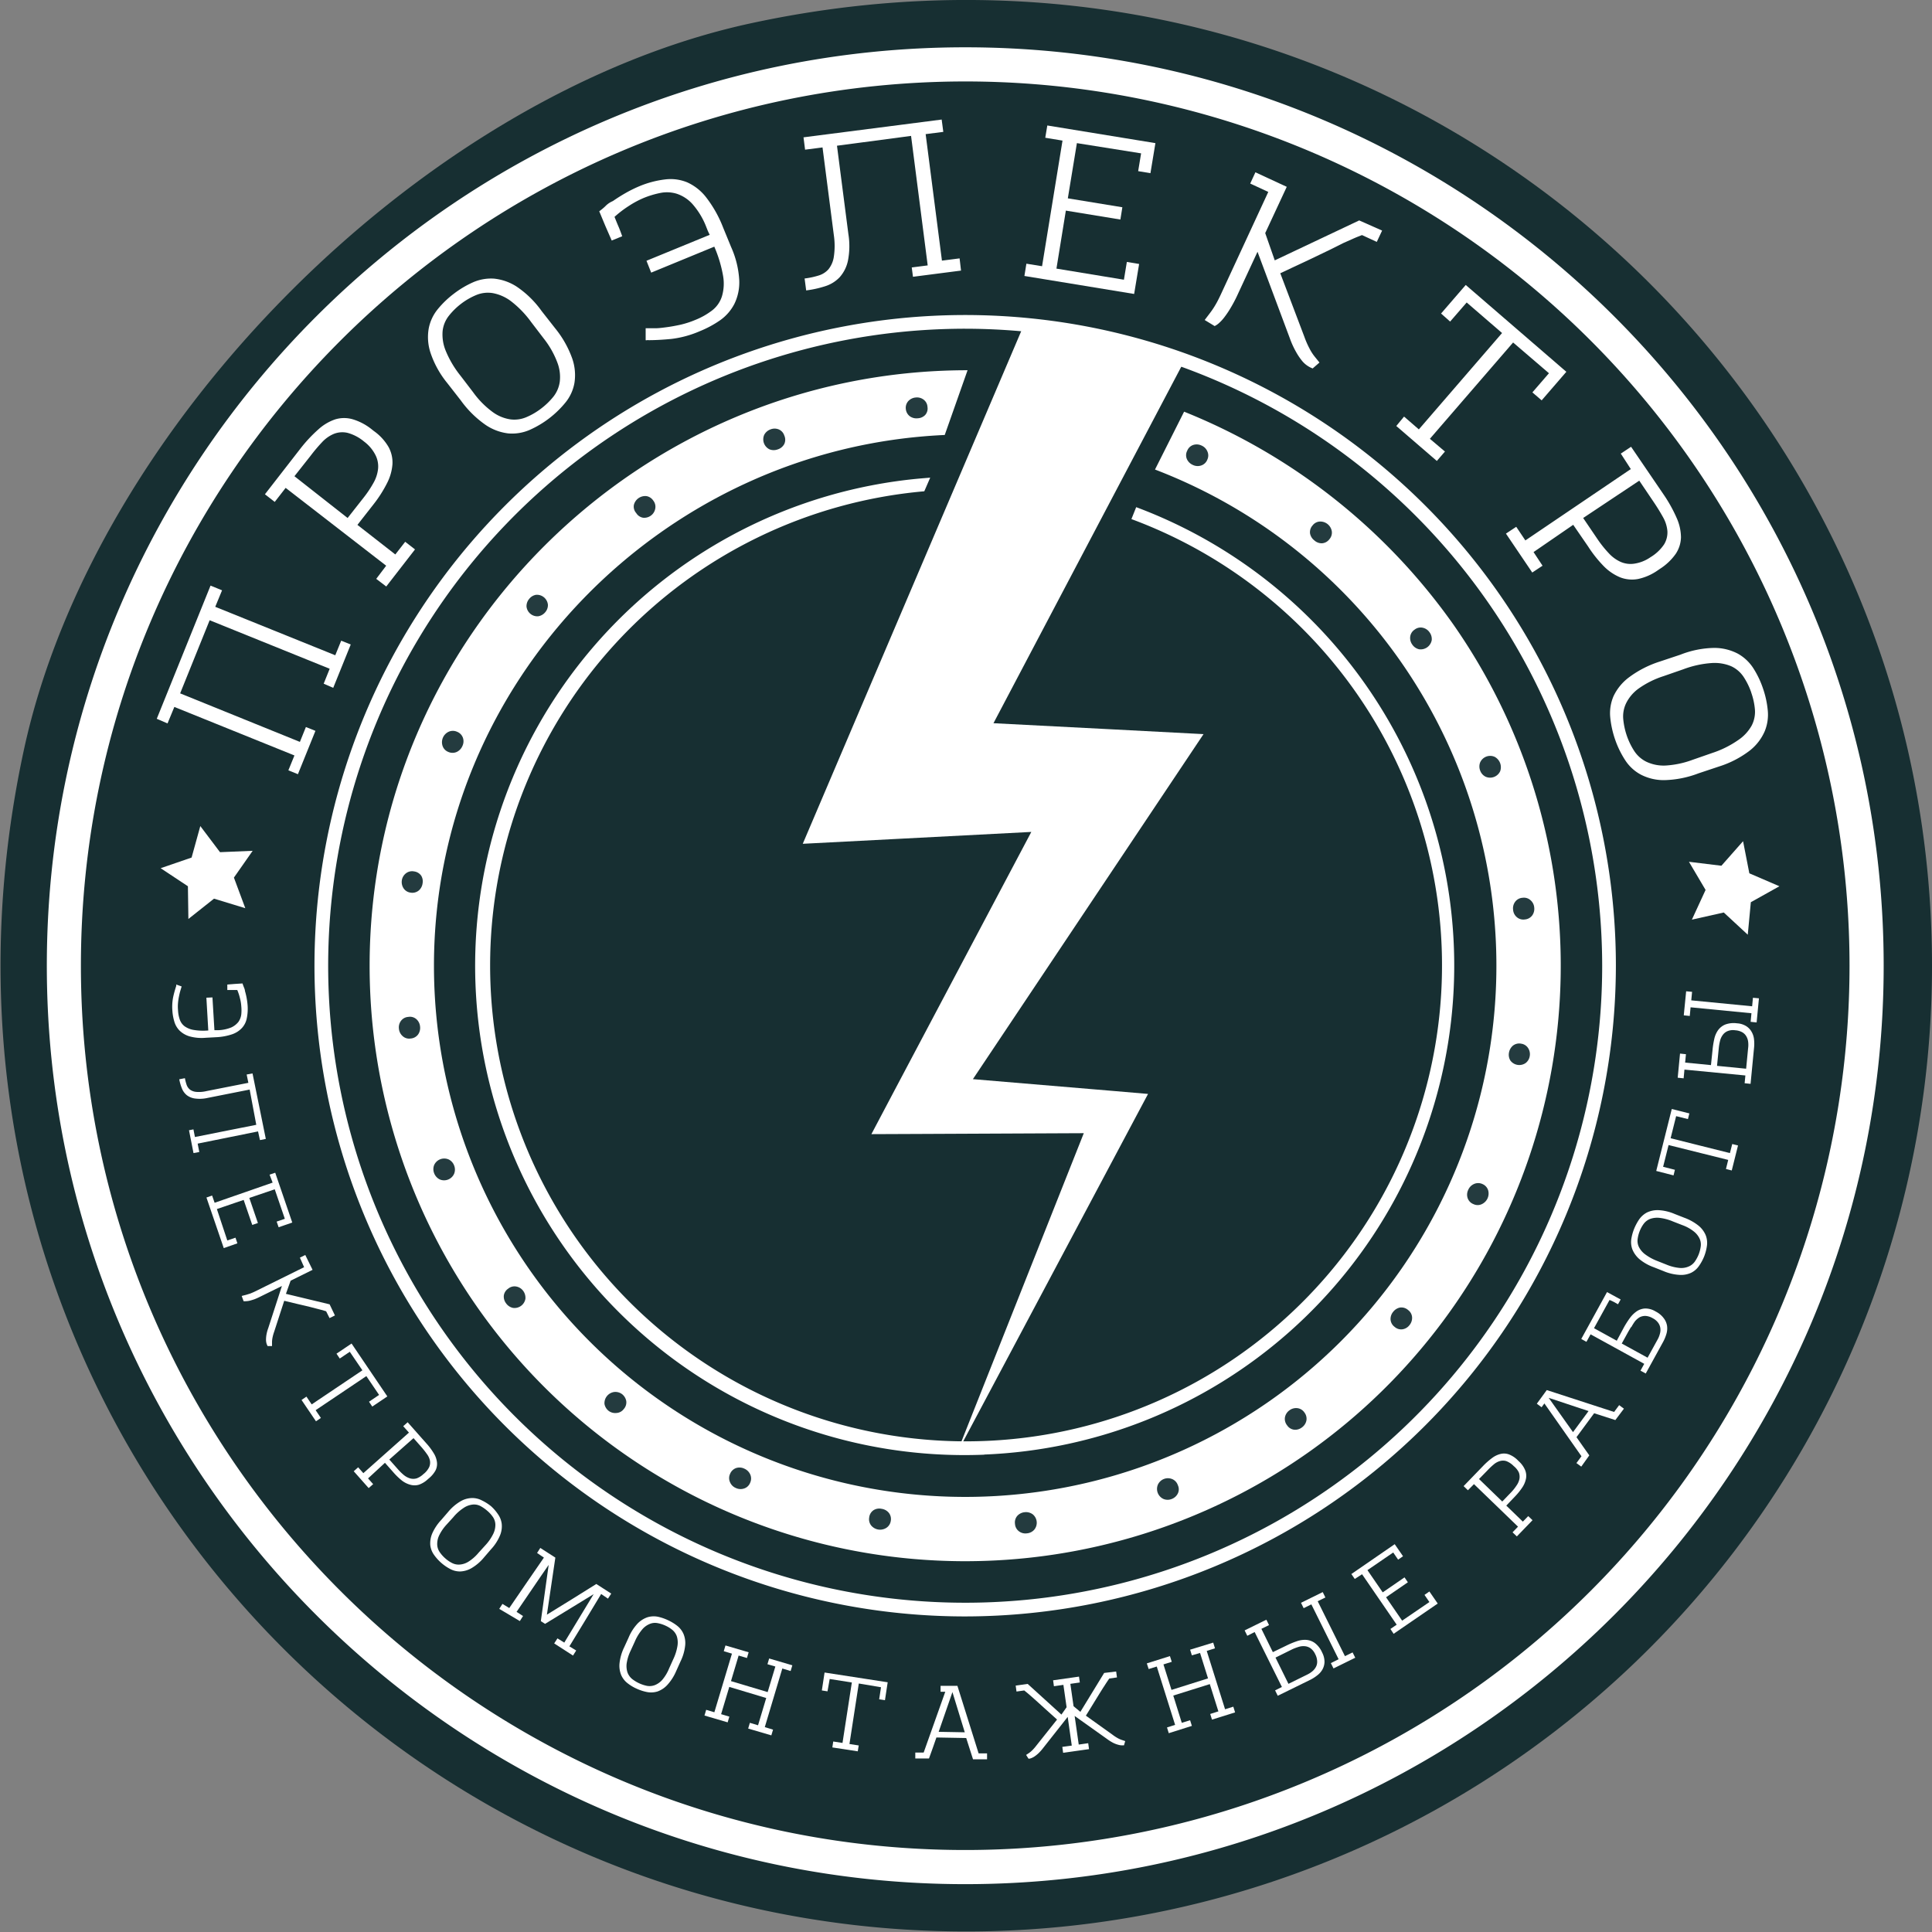 <svg id="Слой_1" data-name="Слой 1" xmlns="http://www.w3.org/2000/svg" viewBox="0 0 283.46 283.46"><rect x="0" y="0" width="283.46" height="283.46" fill="#808080" stroke="none"/><defs><style>.cls-1,.cls-4{fill:#0c262a;}.cls-1,.cls-3{opacity:0.9;}.cls-2{fill:#fff;}</style></defs><path class="cls-1" d="M141.77,283.38C53.18,283.38-16.42,202.09,3.51,110,13.88,62.12,62.2,13.8,110.11,3.43,202.17-16.5,283.46,53.1,283.46,141.69A141.68,141.68,0,0,1,141.77,283.38"/><path class="cls-2" d="M47.49,100.31l.88-2.19L30.76,91l-4.33,10.73L44,108.85l.88-2.18,1.4.56-2.57,6.36-1.4-.57.89-2.18-17.62-7.12-1,2.42L23,105.46l7.89-19.54,1.69.69-1,2.42,17.61,7.11L50.06,94l1.4.56-2.57,6.36Z"/><path class="cls-2" d="M40.31,73.64l-1.44-1.12,5.22-6.72A20.85,20.85,0,0,1,46.71,63a7,7,0,0,1,2.5-1.48,4.51,4.51,0,0,1,2.55,0A8.23,8.23,0,0,1,54.55,63l.29.23A7.51,7.51,0,0,1,57,65.57a4.73,4.73,0,0,1,.58,2.53,7.21,7.21,0,0,1-.79,2.78,18.46,18.46,0,0,1-2,3.13l-2.35,3L58,81.35l1.45-1.86,1.44,1.12-4.22,5.44L55.2,84.93,56.66,83,41.91,71.58Zm13.1-8.86A6.39,6.39,0,0,0,51,63.51a3.39,3.39,0,0,0-2,.14,5,5,0,0,0-1.74,1.22,23.75,23.75,0,0,0-1.69,2l-2.37,3L51,76l2.36-3a16.19,16.19,0,0,0,1.44-2.16,5.3,5.3,0,0,0,.67-2.05,3.67,3.67,0,0,0-.37-2A5.66,5.66,0,0,0,53.41,64.78Z"/><path class="cls-2" d="M66.58,43.1a13.81,13.81,0,0,1,2.8-1.67,6.58,6.58,0,0,1,3.09-.55,7.47,7.47,0,0,1,3.36,1.19,14.38,14.38,0,0,1,3.64,3.57l2,2.55a14.94,14.94,0,0,1,2.5,4.45,7.43,7.43,0,0,1,.31,3.55,6.29,6.29,0,0,1-1.31,2.86,14.34,14.34,0,0,1-2.4,2.33,14.15,14.15,0,0,1-2.89,1.71,6.46,6.46,0,0,1-3.1.5,7.48,7.48,0,0,1-3.35-1.26,15.12,15.12,0,0,1-3.62-3.58L65.62,56.2a14.08,14.08,0,0,1-2.46-4.45,7.37,7.37,0,0,1-.26-3.55,6.36,6.36,0,0,1,1.33-2.84A13.62,13.62,0,0,1,66.58,43.1Zm1.11,1.44a10.15,10.15,0,0,0-1.84,1.8,4.37,4.37,0,0,0-.91,2.23,6.26,6.26,0,0,0,.44,2.86,14.87,14.87,0,0,0,2.18,3.69l1.85,2.42a13,13,0,0,0,2.87,2.91,5.88,5.88,0,0,0,2.6,1.08,4.5,4.5,0,0,0,2.36-.33,9.83,9.83,0,0,0,2.17-1.27,10.33,10.33,0,0,0,1.8-1.75A4.54,4.54,0,0,0,82.13,56a5.9,5.9,0,0,0-.35-2.79,13.11,13.11,0,0,0-2-3.54l-1.85-2.42a14.78,14.78,0,0,0-3-3.09A6.34,6.34,0,0,0,72.27,43a4.46,4.46,0,0,0-2.38.28A9.9,9.9,0,0,0,67.69,44.54Z"/><path class="cls-2" d="M94.85,38.26l9.28-3.81c-.09-.17-.17-.34-.25-.51s-.13-.34-.2-.49a11.17,11.17,0,0,0-2.09-3.52,5.39,5.39,0,0,0-2.32-1.51,4.91,4.91,0,0,0-2.44-.1,13.3,13.3,0,0,0-2.4.73,13.71,13.71,0,0,0-2.16,1.16,16,16,0,0,0-2.11,1.61c.2.49.4,1,.58,1.41s.37.94.55,1.43l-1.54.63-.93-2.13L87.92,31c.35-.26.7-.54,1-.85a3.35,3.35,0,0,1,1-.65,25,25,0,0,1,2.17-1.35c.63-.34,1.2-.61,1.7-.82a14.09,14.09,0,0,1,3.76-1,6.4,6.4,0,0,1,3.27.42A7.34,7.34,0,0,1,103.64,29a17.66,17.66,0,0,1,2.46,4.4l1.17,2.85a13.73,13.73,0,0,1,1.19,4.84,7.2,7.2,0,0,1-.7,3.47,6.68,6.68,0,0,1-2.08,2.41,15.09,15.09,0,0,1-3,1.62,14.92,14.92,0,0,1-4.2,1.14c-1.26.12-2.36.18-3.31.18a.54.54,0,0,0-.22,0,.54.54,0,0,1-.22,0l0-1.75,1.42,0c.52,0,1.09-.08,1.7-.16s1.26-.2,2-.36a13.47,13.47,0,0,0,2.16-.7,10.43,10.43,0,0,0,2.49-1.41,4.22,4.22,0,0,0,1.42-2.05,6.56,6.56,0,0,0,.17-3,18.9,18.9,0,0,0-1.29-4.29L95.54,40Z"/><path class="cls-2" d="M122.8,21.38l1.67,12.94a11.11,11.11,0,0,1-.06,3.92,5.26,5.26,0,0,1-1.22,2.44A5,5,0,0,1,121.05,42a15,15,0,0,1-2.77.61l-.23-1.75a11.46,11.46,0,0,0,2-.42,3.14,3.14,0,0,0,1.5-.93,3.81,3.81,0,0,0,.79-1.85,10.79,10.79,0,0,0,0-3.15l-1.66-12.88-2.56.33-.23-1.81,20.27-2.61.24,1.81-2.59.33,2.39,18.56,2.59-.33L141,39.7l-7.05.91-.18-1.37,2.34-.3-2.44-19Z"/><path class="cls-2" d="M153.36,20.21l.3-1.8L169.52,21l-.73,4.41-1.8-.3.43-2.61L158,21l-1.33,8.1,8,1.31-.29,1.8-8-1.31L155,39.41l9.9,1.63.43-2.61,1.8.3-.73,4.4-16.1-2.64.29-1.8,2.3.37,3-18.43Z"/><path class="cls-2" d="M202.78,33.83,202,35.49l-2.17-1-.59.23c-.2.08-.47.19-.82.35l-1.31.58-2,1-3,1.44-4.27,2,3.54,9.34a12.93,12.93,0,0,0,.74,1.69,7,7,0,0,0,.76,1.19l.71.88-1,.87-.23-.1a3.65,3.65,0,0,1-1.31-1,9,9,0,0,1-.88-1.3,12.71,12.71,0,0,1-.94-2.06l-4.73-12.66-3.06,6.59a20.42,20.42,0,0,1-1,1.84,13.41,13.41,0,0,1-.87,1.26,6,6,0,0,1-.75.8,2.82,2.82,0,0,1-.61.41l-1.46-.89.82-1.08a11.2,11.2,0,0,0,.74-1.11c.26-.43.51-.93.77-1.48l7-15.12-2.65-1.23.76-1.65,4.6,2.13-3.16,6.79,1.4,4,12.39-5.86Z"/><path class="cls-2" d="M212.76,47.18,211.43,46l3.62-4.19,14.76,12.74-3.62,4.19-1.36-1.17,2.43-2.81L222,50.25,209.79,64.38,212,66.25l-1.19,1.38-5.95-5.13L206,61.12,208.17,63l12.21-14.14-5.19-4.48Z"/><path class="cls-2" d="M237.8,66.55l1.51-1,4.77,7A21.07,21.07,0,0,1,246,76a7.11,7.11,0,0,1,.63,2.83,4.56,4.56,0,0,1-.77,2.43,8.25,8.25,0,0,1-2.3,2.19l-.31.21a7.87,7.87,0,0,1-2.92,1.29,4.82,4.82,0,0,1-2.59-.23,7.31,7.31,0,0,1-2.41-1.62A18.17,18.17,0,0,1,233,80.17L230.82,77,225,81l1.32,2-1.51,1-3.86-5.71,1.51-1,1.34,2,15.47-10.47Zm4.36,15.2a6.3,6.3,0,0,0,2-1.89,3.39,3.39,0,0,0,.48-1.92,5,5,0,0,0-.61-2c-.38-.69-.83-1.43-1.36-2.22l-2.16-3.2L232.28,76l2.15,3.17a16.45,16.45,0,0,0,1.61,2,5.35,5.35,0,0,0,1.74,1.27,3.63,3.63,0,0,0,2,.26A5.6,5.6,0,0,0,242.16,81.75Z"/><path class="cls-2" d="M258.66,101a13.7,13.7,0,0,1,.7,3.19,6.39,6.39,0,0,1-.44,3.09,7.29,7.29,0,0,1-2.18,2.83,14.62,14.62,0,0,1-4.53,2.35l-3,1a15,15,0,0,1-5,1,7.32,7.32,0,0,1-3.47-.81,6.24,6.24,0,0,1-2.31-2.14,13.76,13.76,0,0,1-1.46-3,14.12,14.12,0,0,1-.72-3.28,6.32,6.32,0,0,1,.49-3.1A7.41,7.41,0,0,1,239,99.38a15.34,15.34,0,0,1,4.53-2.32l3-1a14.13,14.13,0,0,1,5-1,7.44,7.44,0,0,1,3.47.86,6.43,6.43,0,0,1,2.27,2.16A13.46,13.46,0,0,1,258.66,101Zm-1.72.6a10.05,10.05,0,0,0-1.13-2.3A4.4,4.4,0,0,0,254,97.75a6.27,6.27,0,0,0-2.85-.47,14.65,14.65,0,0,0-4.19.92l-2.88,1a13.36,13.36,0,0,0-3.66,1.82,5.88,5.88,0,0,0-1.83,2.14,4.43,4.43,0,0,0-.43,2.34,10.53,10.53,0,0,0,.53,2.46,10.23,10.23,0,0,0,1.1,2.25,4.49,4.49,0,0,0,1.78,1.56,5.94,5.94,0,0,0,2.76.55,13.62,13.62,0,0,0,4-.84l2.87-1A14.61,14.61,0,0,0,255,108.6a6.22,6.22,0,0,0,2-2.14,4.39,4.39,0,0,0,.48-2.35A10,10,0,0,0,256.94,101.62Z"/><path class="cls-2" d="M141.62,276.44C67.31,276.44,6.87,216,6.87,141.69S67.31,6.94,141.62,6.94,276.37,67.39,276.37,141.69,215.92,276.44,141.62,276.44Zm0-264.49C70.08,12,11.87,70.15,11.87,141.69S70.08,271.43,141.62,271.43a129.74,129.74,0,0,0,0-259.48Z"/><path class="cls-2" d="M141.62,237.16a95.47,95.47,0,1,1,95.46-95.47A95.58,95.58,0,0,1,141.62,237.16Zm0-188.93a93.46,93.46,0,1,0,93.45,93.46A93.57,93.57,0,0,0,141.62,48.23Z"/><path class="cls-2" d="M31.17,146.34l.29,4.81.27,0H32a5.64,5.64,0,0,0,1.92-.4,2.85,2.85,0,0,0,1.06-.82,2.43,2.43,0,0,0,.42-1.1,6,6,0,0,0,0-1.2,6.19,6.19,0,0,0-.19-1.16,7.27,7.27,0,0,0-.4-1.22l-.73,0-.73,0,0-.8,1.11-.09,1.12-.07c.06.19.14.4.22.6a1.71,1.71,0,0,1,.15.54,9.59,9.59,0,0,1,.27,1.19,8.92,8.92,0,0,1,.11.91,6.88,6.88,0,0,1-.12,1.86,2.93,2.93,0,0,1-.7,1.42,3.52,3.52,0,0,1-1.46.94,8.53,8.53,0,0,1-2.38.43l-1.48.08a6.61,6.61,0,0,1-2.39-.21,3.52,3.52,0,0,1-1.47-.86,3.09,3.09,0,0,1-.76-1.33,7,7,0,0,1-.28-1.59,7.16,7.16,0,0,1,.14-2.09,15.84,15.84,0,0,1,.43-1.53.42.42,0,0,0,0-.1.17.17,0,0,1,0-.1l.79.28-.2.66c-.07.24-.13.51-.19.8a8.13,8.13,0,0,0-.14.94,5.56,5.56,0,0,0,0,1.09,4.84,4.84,0,0,0,.25,1.35,2.07,2.07,0,0,0,.71,1,3.2,3.2,0,0,0,1.33.54,8.45,8.45,0,0,0,2.15.08l-.28-4.81Z"/><path class="cls-2" d="M36.63,159.86l-6.15,1.22a5.18,5.18,0,0,1-1.88.09,2.52,2.52,0,0,1-1.21-.5,2.44,2.44,0,0,1-.71-1,7,7,0,0,1-.38-1.32l.83-.16a6.6,6.6,0,0,0,.26,1,1.55,1.55,0,0,0,.5.69,1.82,1.82,0,0,0,.91.32,4.71,4.71,0,0,0,1.51-.12l6.13-1.21-.25-1.22.86-.16L39,167.1l-.86.17L37.86,166,29,167.79l.24,1.23-.85.16-.66-3.35.65-.13.22,1.12,9-1.79Z"/><path class="cls-2" d="M39.55,172.34l.83-.28,2.5,7.31-2,.69-.29-.83,1.2-.41-1.48-4.33-3.73,1.27,1.26,3.68-.83.28-1.26-3.67-3.93,1.34L33.35,182l1.2-.41.28.83-2,.7-2.54-7.42.83-.29.37,1.06L40,173.51Z"/><path class="cls-2" d="M49.14,193l-.79.39-.5-1-.29-.09-.42-.12-.66-.17-1-.26-1.57-.37-2.21-.53-1.48,4.56a6,6,0,0,0-.24.86,3.63,3.63,0,0,0-.07.67v.55h-.65l-.05-.11a1.8,1.8,0,0,1-.11-.28,2.06,2.06,0,0,1-.07-.5,4.47,4.47,0,0,1,.06-.75,5.42,5.42,0,0,1,.27-1l2-6.17-3.13,1.54a9.43,9.43,0,0,1-.91.41c-.27.09-.5.16-.7.21a3,3,0,0,1-.52.07,1.73,1.73,0,0,1-.36,0l-.28-.77.63-.16.62-.19c.22-.09.47-.19.73-.32l7.18-3.55L44,184.52l.79-.39,1.07,2.18-3.22,1.59-.69,1.93,6.41,1.54Z"/><path class="cls-2" d="M49.85,199.32l-.48-.71,2.21-1.49,5.25,7.76-2.21,1.49-.48-.71,1.48-1-1.87-2.76-7.44,5,.77,1.14-.72.49-2.12-3.13.72-.49.77,1.14,7.44-5-1.85-2.72Z"/><path class="cls-2" d="M59.16,209.25l.65-.58,2.71,3.06a9.18,9.18,0,0,1,1.12,1.49,3.21,3.21,0,0,1,.47,1.31,2.13,2.13,0,0,1-.21,1.21,4.08,4.08,0,0,1-1,1.18l-.14.12a3.67,3.67,0,0,1-1.31.8,2.32,2.32,0,0,1-1.25,0,3.52,3.52,0,0,1-1.24-.62A9.68,9.68,0,0,1,57.7,216l-1.22-1.38L54,216.91l.75.84-.66.58-2.19-2.47.65-.58.76.86L60,210.19Zm3,7a2.91,2.91,0,0,0,.81-1,1.66,1.66,0,0,0,.11-.95,2.4,2.4,0,0,0-.42-.93,11.84,11.84,0,0,0-.78-1L60.67,211l-3.55,3.14,1.22,1.38a8.16,8.16,0,0,0,.89.88,2.66,2.66,0,0,0,.91.5,1.78,1.78,0,0,0,1,0A2.88,2.88,0,0,0,62.18,216.22Z"/><path class="cls-2" d="M72.06,221a6.41,6.41,0,0,1,1,1.16,3.1,3.1,0,0,1,.55,1.4,3.5,3.5,0,0,1-.24,1.69,6.87,6.87,0,0,1-1.33,2.06l-1,1.16a6.93,6.93,0,0,1-1.85,1.6,3.56,3.56,0,0,1-1.64.49,3,3,0,0,1-1.48-.35,6.72,6.72,0,0,1-2.4-2.1,3.05,3.05,0,0,1-.54-1.41,3.7,3.7,0,0,1,.28-1.7,7.1,7.1,0,0,1,1.33-2l1-1.16a7,7,0,0,1,1.86-1.59,3.5,3.5,0,0,1,1.65-.46,3,3,0,0,1,1.47.36A6.76,6.76,0,0,1,72.06,221Zm-.58.65a5.39,5.39,0,0,0-1-.69,2,2,0,0,0-1.14-.21,2.89,2.89,0,0,0-1.3.48,6.81,6.81,0,0,0-1.54,1.38l-1,1.1a6.47,6.47,0,0,0-1.1,1.63,2.92,2.92,0,0,0-.25,1.33,2.07,2.07,0,0,0,.38,1.08,4.85,4.85,0,0,0,.81.9,4.59,4.59,0,0,0,1,.68,2.09,2.09,0,0,0,1.11.22,2.81,2.81,0,0,0,1.29-.43,6.33,6.33,0,0,0,1.47-1.3l1-1.1a6.84,6.84,0,0,0,1.17-1.7,3,3,0,0,0,.3-1.36,2.08,2.08,0,0,0-.36-1.09A4.61,4.61,0,0,0,71.48,221.65Z"/><path class="cls-2" d="M73.25,236.05l.47-.73,1,.61,2.54-3.71c.82-1.2,1.67-2.44,2.54-3.69l-1-.68.47-.74,2.21,1.42-1.24,8.37,3.63-2.24c1.21-.75,2.42-1.5,3.62-2.26l2.19,1.41-.48.74-1-.68-2.32,3.84q-1.16,1.88-2.34,3.84l1,.61-.47.74-2.76-1.78.48-.74,1,.62,4.31-7.11-3.56,2.18-3.57,2.18-.62-.4,1.15-8.25c-.81,1.17-1.6,2.31-2.36,3.44s-1.55,2.28-2.35,3.45l.95.61-.47.74Z"/><path class="cls-2" d="M98,237.71a6.73,6.73,0,0,1,1.34.81,3.06,3.06,0,0,1,.93,1.18,3.45,3.45,0,0,1,.26,1.69,6.94,6.94,0,0,1-.68,2.36l-.63,1.4a7.18,7.18,0,0,1-1.32,2.07,3.61,3.61,0,0,1-1.43.95,3.21,3.21,0,0,1-1.51.09,6.65,6.65,0,0,1-1.53-.49,6.24,6.24,0,0,1-1.38-.83,3.1,3.1,0,0,1-.92-1.2A3.65,3.65,0,0,1,90.9,244a7.13,7.13,0,0,1,.69-2.34l.64-1.4a6.91,6.91,0,0,1,1.32-2.06,3.69,3.69,0,0,1,1.45-.92,3.17,3.17,0,0,1,1.5-.08A6.89,6.89,0,0,1,98,237.71Zm-.37.8a4.8,4.8,0,0,0-1.17-.37,2,2,0,0,0-1.15.13,2.83,2.83,0,0,0-1.11.83,7,7,0,0,0-1.07,1.77l-.61,1.33a6.45,6.45,0,0,0-.58,1.88,3,3,0,0,0,.14,1.34,2.25,2.25,0,0,0,.68.93,5.24,5.24,0,0,0,2.18,1,2.2,2.2,0,0,0,1.13-.11,2.87,2.87,0,0,0,1.1-.78,6.1,6.1,0,0,0,1-1.67l.6-1.33a7.2,7.2,0,0,0,.63-2,3.1,3.1,0,0,0-.1-1.39,2.18,2.18,0,0,0-.66-.94A4.52,4.52,0,0,0,97.63,238.51Z"/><path class="cls-2" d="M112.6,244.17l.25-.84,3.4,1-.25.84-1.22-.37-2.57,8.6,1.21.37-.25.84-3.4-1,.25-.84,1.2.36,1.2-4L107,247.5l-1.2,4,1.21.36-.25.84-3.4-1,.25-.84,1.2.36,2.58-8.6-1.2-.36.25-.84,3.4,1-.25.84-1.22-.36-1.12,3.75,5.38,1.61,1.13-3.75Z"/><path class="cls-2" d="M121.41,248.15l-.83-.13.4-2.63,9.26,1.43-.4,2.63-.85-.13.27-1.77L126,247l-1.37,8.88,1.36.21-.14.86-3.73-.57.13-.87,1.36.21,1.37-8.87-3.25-.51Z"/><path class="cls-2" d="M134.29,258l0-.87,1.23,0,3.17-8.92-.69,0v-.87l2.47,0,3.11,9.91,1.24,0v.87l-2.06,0-1-3.12-4.37-.08-.54,1.55c-.18.51-.36,1-.55,1.53Zm3.43-3.91,3.83.07-1.81-5.9Z"/><path class="cls-2" d="M163.76,245.24l.12.87-1.13.16-.18.26-.24.36-.38.59c-.16.24-.35.55-.59.93l-.85,1.38c-.33.54-.72,1.18-1.19,1.93l3.9,2.79a6.27,6.27,0,0,0,.74.49,3.55,3.55,0,0,0,.62.28l.51.17-.18.62-.12,0a1.47,1.47,0,0,1-.3,0,2.36,2.36,0,0,1-.49-.1,3.69,3.69,0,0,1-.71-.28,7,7,0,0,1-.91-.58l-4.71-3.35.6,4.2,1.39-.2.12.87-3.8.54-.12-.87,1.39-.19-.6-4.21-3.58,4.54a6.89,6.89,0,0,1-.72.81,4.8,4.8,0,0,1-.59.47,2.4,2.4,0,0,1-.45.23,1.17,1.17,0,0,1-.29.08l-.12,0-.35-.55.45-.3a3.67,3.67,0,0,0,.51-.44,7,7,0,0,0,.58-.68l3-3.77-1.69-1.52-1.2-1.09-.82-.73-.53-.46-.34-.28a2.33,2.33,0,0,1-.23-.19l-1.14.16-.12-.87,1.76-.25,4.95,4.5.76-1.08-.47-3.28-1.39.2-.12-.87,3.8-.54.12.86-1.39.2.47,3.28,1,.83,3.49-5.71Z"/><path class="cls-2" d="M174.87,242.87l-.26-.83L178,241l.26.84-1.21.38,2.69,8.56,1.21-.38.26.84-3.39,1.06-.26-.83,1.2-.38-1.26-4-5.36,1.68,1.25,4,1.22-.38.26.83-3.39,1.07-.26-.84,1.19-.38-2.69-8.56-1.19.37-.27-.83,3.39-1.07.27.84-1.22.38,1.18,3.74,5.36-1.69-1.17-3.73Z"/><path class="cls-2" d="M188.75,241.43a12.41,12.41,0,0,1,1.49-.62,3.56,3.56,0,0,1,1.41-.21,2.46,2.46,0,0,1,1.26.46,3.47,3.47,0,0,1,1.06,1.37,3,3,0,0,1,.36,1.38,2.41,2.41,0,0,1-.29,1.11,2.8,2.8,0,0,1-.77.88,5.68,5.68,0,0,1-1.05.67l-4.75,2.33-.39-.79,1-.5-4-8.06L183,240l-.39-.79,3.19-1.57.39.79-1.12.55,1.68,3.42Zm-1.61,1.77,1.9,3.85,2.72-1.34a3.63,3.63,0,0,0,.81-.52,2.14,2.14,0,0,0,.52-.66,1.59,1.59,0,0,0,.16-.82,2.41,2.41,0,0,0-.28-1,2.24,2.24,0,0,0-.68-.87,1.72,1.72,0,0,0-.83-.31,2.32,2.32,0,0,0-.9.09,7.74,7.74,0,0,0-.94.35Zm4.13-7.25-.39-.79,3.19-1.57.39.79-1.13.55,4,8.06,1.12-.55.39.78-3.19,1.57-.39-.78,1.14-.57-4-8.05Z"/><path class="cls-2" d="M198.77,231.66l-.5-.72,6.36-4.38,1.22,1.77-.72.5-.72-1.05-3.78,2.59,2.24,3.26,3.2-2.2.49.72-3.2,2.2,2.36,3.43,4-2.73L209,234l.72-.5,1.22,1.77-6.47,4.44L204,239l.92-.63-5.08-7.4Z"/><path class="cls-2" d="M215.37,218.65l-.63-.61,2.84-2.94a10.43,10.43,0,0,1,1.4-1.23,3.38,3.38,0,0,1,1.27-.57,2.13,2.13,0,0,1,1.22.12,3.75,3.75,0,0,1,1.25.86l.13.13a3.59,3.59,0,0,1,.9,1.25,2.22,2.22,0,0,1,.15,1.24,3.61,3.61,0,0,1-.52,1.29,9.74,9.74,0,0,1-1.12,1.39L221,220.9l2.43,2.35.79-.81.63.6-2.3,2.38-.63-.6.8-.83-6.46-6.24Zm6.72-3.55a3.09,3.09,0,0,0-1.09-.73,1.63,1.63,0,0,0-.95,0,2.39,2.39,0,0,0-.89.49,10.1,10.1,0,0,0-.91.86L217,217l3.41,3.3,1.28-1.33a6.78,6.78,0,0,0,.8-1,2.56,2.56,0,0,0,.43-.94,1.81,1.81,0,0,0-.08-1A2.72,2.72,0,0,0,222.09,215.1Z"/><path class="cls-2" d="M232,215.18l-.71-.52.74-1-5.44-7.75-.41.56-.7-.52,1.46-2,9.88,3.21.74-1,.7.52L237,208.35l-3.11-1-2.59,3.51.94,1.34c.31.44.63.88.94,1.33Zm-1.21-5.06,2.28-3.09-5.85-1.94Z"/><path class="cls-2" d="M232,196.45l3.78-6.88,2,1.09-.39.7-.59-.33c-.23-.12-.45-.22-.65-.3l-2.28,4.14,3.34,1.84,1.07-2a13.09,13.09,0,0,1,.83-1.3,4.35,4.35,0,0,1,1-1,2.46,2.46,0,0,1,1.24-.43,2.86,2.86,0,0,1,1.53.42l.11.06a3.33,3.33,0,0,1,1.15,1,2.4,2.4,0,0,1,.45,1.09,2.77,2.77,0,0,1-.1,1.17,6,6,0,0,1-.49,1.18l-2.54,4.62-.77-.42.55-1-7.87-4.33-.61,1.1Zm7.31-1.75c-.07.1-.14.22-.21.34s-.15.25-.24.41l-.92,1.67,3.79,2.08,1.46-2.65a3.38,3.38,0,0,0,.35-.87,2,2,0,0,0,.06-.84,1.72,1.72,0,0,0-.32-.77,2.21,2.21,0,0,0-.79-.66,2.36,2.36,0,0,0-1.07-.34,1.79,1.79,0,0,0-.86.2,2.76,2.76,0,0,0-.69.6A8,8,0,0,0,239.35,194.7Z"/><path class="cls-2" d="M239.76,180.28a7.61,7.61,0,0,1,.74-1.38,3.26,3.26,0,0,1,1.13-1,3.6,3.6,0,0,1,1.68-.35,6.93,6.93,0,0,1,2.39.56l1.43.56a7.36,7.36,0,0,1,2.14,1.21,3.6,3.6,0,0,1,1,1.38,3.1,3.1,0,0,1,.17,1.51,6.81,6.81,0,0,1-.4,1.55,6.88,6.88,0,0,1-.77,1.42,3,3,0,0,1-1.15,1,3.5,3.5,0,0,1-1.69.31,7,7,0,0,1-2.37-.56l-1.44-.57a6.88,6.88,0,0,1-2.12-1.21,3.77,3.77,0,0,1-1-1.4,3.07,3.07,0,0,1-.16-1.5A7,7,0,0,1,239.76,180.28Zm.82.33a4.87,4.87,0,0,0-.31,1.19,2.06,2.06,0,0,0,.18,1.14,3.08,3.08,0,0,0,.89,1.07,7.37,7.37,0,0,0,1.82,1l1.36.54a6.55,6.55,0,0,0,1.91.48,2.74,2.74,0,0,0,1.33-.21,2.12,2.12,0,0,0,.9-.72,5.33,5.33,0,0,0,.57-1.06,5.17,5.17,0,0,0,.3-1.17,2.08,2.08,0,0,0-.16-1.12,2.89,2.89,0,0,0-.84-1.06,6,6,0,0,0-1.72-.95l-1.36-.53a7.11,7.11,0,0,0-2-.53,3.12,3.12,0,0,0-1.38.17,2.19,2.19,0,0,0-.91.71A4.61,4.61,0,0,0,240.58,180.61Z"/><path class="cls-2" d="M245.74,171.63l-.2.82L243,171.8l2.28-9.09,2.58.65-.21.83-1.73-.43-.81,3.24,8.7,2.18.34-1.33.85.21-.92,3.67-.85-.22.33-1.33L244.81,168l-.8,3.19Z"/><path class="cls-2" d="M251.26,154.06a12.76,12.76,0,0,1,.25-1.6,3.54,3.54,0,0,1,.56-1.31,2.48,2.48,0,0,1,1.05-.83,3.58,3.58,0,0,1,1.74-.18,2.83,2.83,0,0,1,1.35.42,2.34,2.34,0,0,1,.79.84,2.73,2.73,0,0,1,.35,1.11,5.71,5.71,0,0,1,0,1.24l-.51,5.27-.87-.09.11-1.14-8.94-.86-.12,1.28-.87-.09.34-3.54.87.09-.12,1.23,3.79.37Zm-3.34-5-.88-.09.35-3.53.87.08-.12,1.25,8.93.87.12-1.25.88.08-.34,3.54-.88-.09.12-1.26-8.93-.87Zm4,7.32,4.27.42.29-3a3.72,3.72,0,0,0,0-1,2.07,2.07,0,0,0-.29-.8,1.6,1.6,0,0,0-.61-.57,2.47,2.47,0,0,0-1-.27,2.11,2.11,0,0,0-1.1.12,1.64,1.64,0,0,0-.7.54,2.33,2.33,0,0,0-.4.82,7.24,7.24,0,0,0-.19,1Z"/><polygon class="cls-2" points="29.39 121.2 32.28 125.03 37.07 124.83 34.32 128.76 35.99 133.25 31.4 131.85 27.64 134.83 27.57 130.03 23.57 127.38 28.11 125.82 29.39 121.2"/><polygon class="cls-2" points="255.74 123.42 256.66 128.13 261.07 130.03 256.88 132.37 256.43 137.14 252.91 133.88 248.23 134.93 250.24 130.57 247.8 126.44 252.56 127.02 255.74 123.42"/><path class="cls-2" d="M144.4,213.43a71.79,71.79,0,0,1-9.47-143.22l1.55-.13-.87,2h0A69.83,69.83,0,1,0,166,76.16l.7-1.75a71.8,71.8,0,0,1-22.3,139Z"/><path class="cls-2" d="M173.73,60.4a88.88,88.88,0,0,1,39.5,31.22,87.38,87.38,0,1,1-159,50.07c0-48.18,39.55-87.37,87.73-87.37l-3.35,9.5c-1.19,0,1.18,0,0,0-41.33,1.86-74.94,36.09-74.94,77.87a77.94,77.94,0,1,0,105.79-72.8"/><polygon class="cls-2" points="173.96 52.58 139.48 118.03 131.48 105.37 163.59 107.03 176.58 107.71 169.76 117.91 138.78 164.26 135.23 157.7 163.66 160.09 168.44 160.5 166.33 164.46 140.32 213.36 160.75 161.88 163.42 166.24 134.89 166.37 127.85 166.4 131.33 159.81 157.41 110.54 163.59 121.42 131.48 123.09 117.78 123.8 123.48 110.42 150.41 47.23 173.96 52.58"/><g class="cls-3"><path class="cls-4" d="M80,89.82a1.67,1.67,0,0,1-1.05.6A1.6,1.6,0,0,1,77.25,89a1.63,1.63,0,0,1,.4-1.14,1.61,1.61,0,0,1,1-.59,1.62,1.62,0,0,1,1.74,1.47A1.6,1.6,0,0,1,80,89.82Z"/><path class="cls-4" d="M95.51,75.64a1.65,1.65,0,0,1-1.16.32,1.45,1.45,0,0,1-1-.68A1.41,1.41,0,0,1,93,74.09a1.71,1.71,0,0,1,1.85-1.3,1.49,1.49,0,0,1,1,.66,1.45,1.45,0,0,1,.28,1.21A1.6,1.6,0,0,1,95.51,75.64Z"/><path class="cls-4" d="M114.12,65.93a1.68,1.68,0,0,1-1.21,0,1.63,1.63,0,0,1-.78-2.14,1.67,1.67,0,0,1,.92-.79,1.6,1.6,0,0,1,1.2,0,1.44,1.44,0,0,1,.82.9,1.48,1.48,0,0,1,0,1.24A1.62,1.62,0,0,1,114.12,65.93Z"/><path class="cls-4" d="M134.64,61.37a1.65,1.65,0,0,1-1.17-.31A1.51,1.51,0,0,1,132.9,60a1.47,1.47,0,0,1,.37-1.16,1.66,1.66,0,0,1,1.1-.52,1.6,1.6,0,0,1,1.15.32,1.44,1.44,0,0,1,.56,1.08,1.42,1.42,0,0,1-.36,1.19A1.62,1.62,0,0,1,134.64,61.37Z"/><path class="cls-4" d="M175,68.21a1.7,1.7,0,0,1-.86-.85,1.43,1.43,0,0,1,.05-1.24,1.44,1.44,0,0,1,.89-.84,1.65,1.65,0,0,1,1.21.09,1.61,1.61,0,0,1,.85.85,1.43,1.43,0,0,1,0,1.21,1.45,1.45,0,0,1-.89.86A1.62,1.62,0,0,1,175,68.21Z"/><path class="cls-4" d="M192.83,79.28a1.65,1.65,0,0,1-.62-1,1.46,1.46,0,0,1,.37-1.19,1.42,1.42,0,0,1,1.07-.57,1.71,1.71,0,0,1,1.75,1.43,1.46,1.46,0,0,1-.35,1.16,1.48,1.48,0,0,1-1.09.6A1.61,1.61,0,0,1,192.83,79.28Z"/><path class="cls-4" d="M207.22,94.59a1.64,1.64,0,0,1-.32-1.16,1.46,1.46,0,0,1,.66-1.06,1.43,1.43,0,0,1,1.18-.27,1.62,1.62,0,0,1,1,.67,1.65,1.65,0,0,1,.32,1.16,1.65,1.65,0,0,1-1.85,1.33A1.63,1.63,0,0,1,207.22,94.59Z"/><path class="cls-4" d="M217.17,113.06a1.63,1.63,0,0,1,0-1.21,1.61,1.61,0,0,1,2.12-.81,1.73,1.73,0,0,1,.81,2.12,1.63,1.63,0,0,1-2.13.8A1.6,1.6,0,0,1,217.17,113.06Z"/><path class="cls-4" d="M222,133.48a1.6,1.6,0,0,1,.3-1.17,1.46,1.46,0,0,1,1.1-.59,1.43,1.43,0,0,1,1.16.36,1.57,1.57,0,0,1,.54,1.08,1.65,1.65,0,0,1-.31,1.17,1.48,1.48,0,0,1-1.07.57,1.45,1.45,0,0,1-1.19-.35A1.56,1.56,0,0,1,222,133.48Z"/><path class="cls-4" d="M221.39,154.47a1.73,1.73,0,0,1,.59-1.06,1.49,1.49,0,0,1,1.22-.28,1.43,1.43,0,0,1,1,.64,1.63,1.63,0,0,1,.24,1.19,1.6,1.6,0,0,1-.59,1,1.63,1.63,0,0,1-2.25-.36A1.63,1.63,0,0,1,221.39,154.47Z"/><path class="cls-4" d="M215.41,174.59a1.63,1.63,0,0,1,.84-.87,1.48,1.48,0,0,1,1.25,0,1.46,1.46,0,0,1,.83.89,1.72,1.72,0,0,1-.92,2.06,1.42,1.42,0,0,1-1.22,0,1.45,1.45,0,0,1-.86-.89A1.59,1.59,0,0,1,215.41,174.59Z"/><path class="cls-4" d="M204.41,192.46a1.69,1.69,0,0,1,1-.62,1.49,1.49,0,0,1,1.19.37,1.43,1.43,0,0,1,.58,1.07,1.66,1.66,0,0,1-.39,1.15,1.6,1.6,0,0,1-1,.6,1.44,1.44,0,0,1-1.17-.35,1.47,1.47,0,0,1-.6-1.08A1.64,1.64,0,0,1,204.41,192.46Z"/><path class="cls-4" d="M189.17,206.93a1.63,1.63,0,0,1,1.16-.33,1.46,1.46,0,0,1,1.06.65,1.5,1.5,0,0,1,.28,1.19,1.65,1.65,0,0,1-.67,1,1.59,1.59,0,0,1-1.16.32,1.45,1.45,0,0,1-1-.64,1.49,1.49,0,0,1-.31-1.2A1.63,1.63,0,0,1,189.17,206.93Z"/><path class="cls-4" d="M170.75,217a1.63,1.63,0,0,1,1.21,0,1.46,1.46,0,0,1,.85.9,1.4,1.4,0,0,1,0,1.22,1.63,1.63,0,0,1-.9.81,1.61,1.61,0,0,1-1.2,0,1.62,1.62,0,0,1-.82-2.12A1.63,1.63,0,0,1,170.75,217Z"/><path class="cls-4" d="M150.33,221.87a1.67,1.67,0,0,1,1.18.3,1.6,1.6,0,0,1,.24,2.26,1.61,1.61,0,0,1-1.09.54,1.56,1.56,0,0,1-1.16-.3,1.46,1.46,0,0,1-.58-1.07,1.48,1.48,0,0,1,.34-1.2A1.67,1.67,0,0,1,150.33,221.87Z"/><path class="cls-4" d="M129.34,221.37a1.67,1.67,0,0,1,1.06.58,1.47,1.47,0,0,1,.29,1.21,1.45,1.45,0,0,1-.64,1,1.7,1.7,0,0,1-2.23-.34,1.48,1.48,0,0,1-.29-1.19,1.46,1.46,0,0,1,.64-1.06A1.57,1.57,0,0,1,129.34,221.37Z"/><path class="cls-4" d="M109.19,215.47a1.68,1.68,0,0,1,.87.83,1.48,1.48,0,0,1,0,1.25,1.42,1.42,0,0,1-.89.84,1.61,1.61,0,0,1-1.2-.07,1.56,1.56,0,0,1-.86-.85,1.43,1.43,0,0,1,0-1.21,1.49,1.49,0,0,1,.89-.87A1.62,1.62,0,0,1,109.19,215.47Z"/><path class="cls-4" d="M91.26,204.54a1.67,1.67,0,0,1,.62,1,1.45,1.45,0,0,1-.36,1.19,1.43,1.43,0,0,1-1.07.58A1.6,1.6,0,0,1,89.3,207a1.65,1.65,0,0,1-.61-1,1.65,1.65,0,0,1,1.43-1.77A1.64,1.64,0,0,1,91.26,204.54Z"/><path class="cls-4" d="M76.75,189.38a1.71,1.71,0,0,1,.34,1.16,1.62,1.62,0,0,1-1.84,1.35,1.65,1.65,0,0,1-1-.67,1.62,1.62,0,0,1-.33-1.15,1.47,1.47,0,0,1,.64-1,1.44,1.44,0,0,1,1.2-.31A1.6,1.6,0,0,1,76.75,189.38Z"/><path class="cls-4" d="M66.63,171a1.63,1.63,0,0,1,0,1.21,1.61,1.61,0,0,1-2.12.83,1.67,1.67,0,0,1-.81-.9,1.63,1.63,0,0,1,0-1.21,1.62,1.62,0,0,1,2.12-.82A1.6,1.6,0,0,1,66.63,171Z"/><path class="cls-4" d="M61.63,150.6a1.68,1.68,0,0,1-.29,1.18,1.49,1.49,0,0,1-1.1.59,1.4,1.4,0,0,1-1.16-.35,1.62,1.62,0,0,1-.55-1.08,1.58,1.58,0,0,1,.3-1.16,1.44,1.44,0,0,1,1.07-.58,1.42,1.42,0,0,1,1.19.33A1.63,1.63,0,0,1,61.63,150.6Z"/><path class="cls-4" d="M62,129.61a1.65,1.65,0,0,1-.58,1.06,1.5,1.5,0,0,1-1.21.29,1.44,1.44,0,0,1-1-.63,1.69,1.69,0,0,1-.25-1.19,1.59,1.59,0,0,1,.59-1,1.46,1.46,0,0,1,1.18-.29,1.51,1.51,0,0,1,1.07.63A1.61,1.61,0,0,1,62,129.61Z"/><path class="cls-4" d="M67.85,109.44a1.7,1.7,0,0,1-.83.88,1.52,1.52,0,0,1-1.25,0,1.44,1.44,0,0,1-.84-.89,1.7,1.7,0,0,1,.9-2.07,1.49,1.49,0,0,1,1.22,0,1.47,1.47,0,0,1,.87.89A1.59,1.59,0,0,1,67.85,109.44Z"/></g></svg>